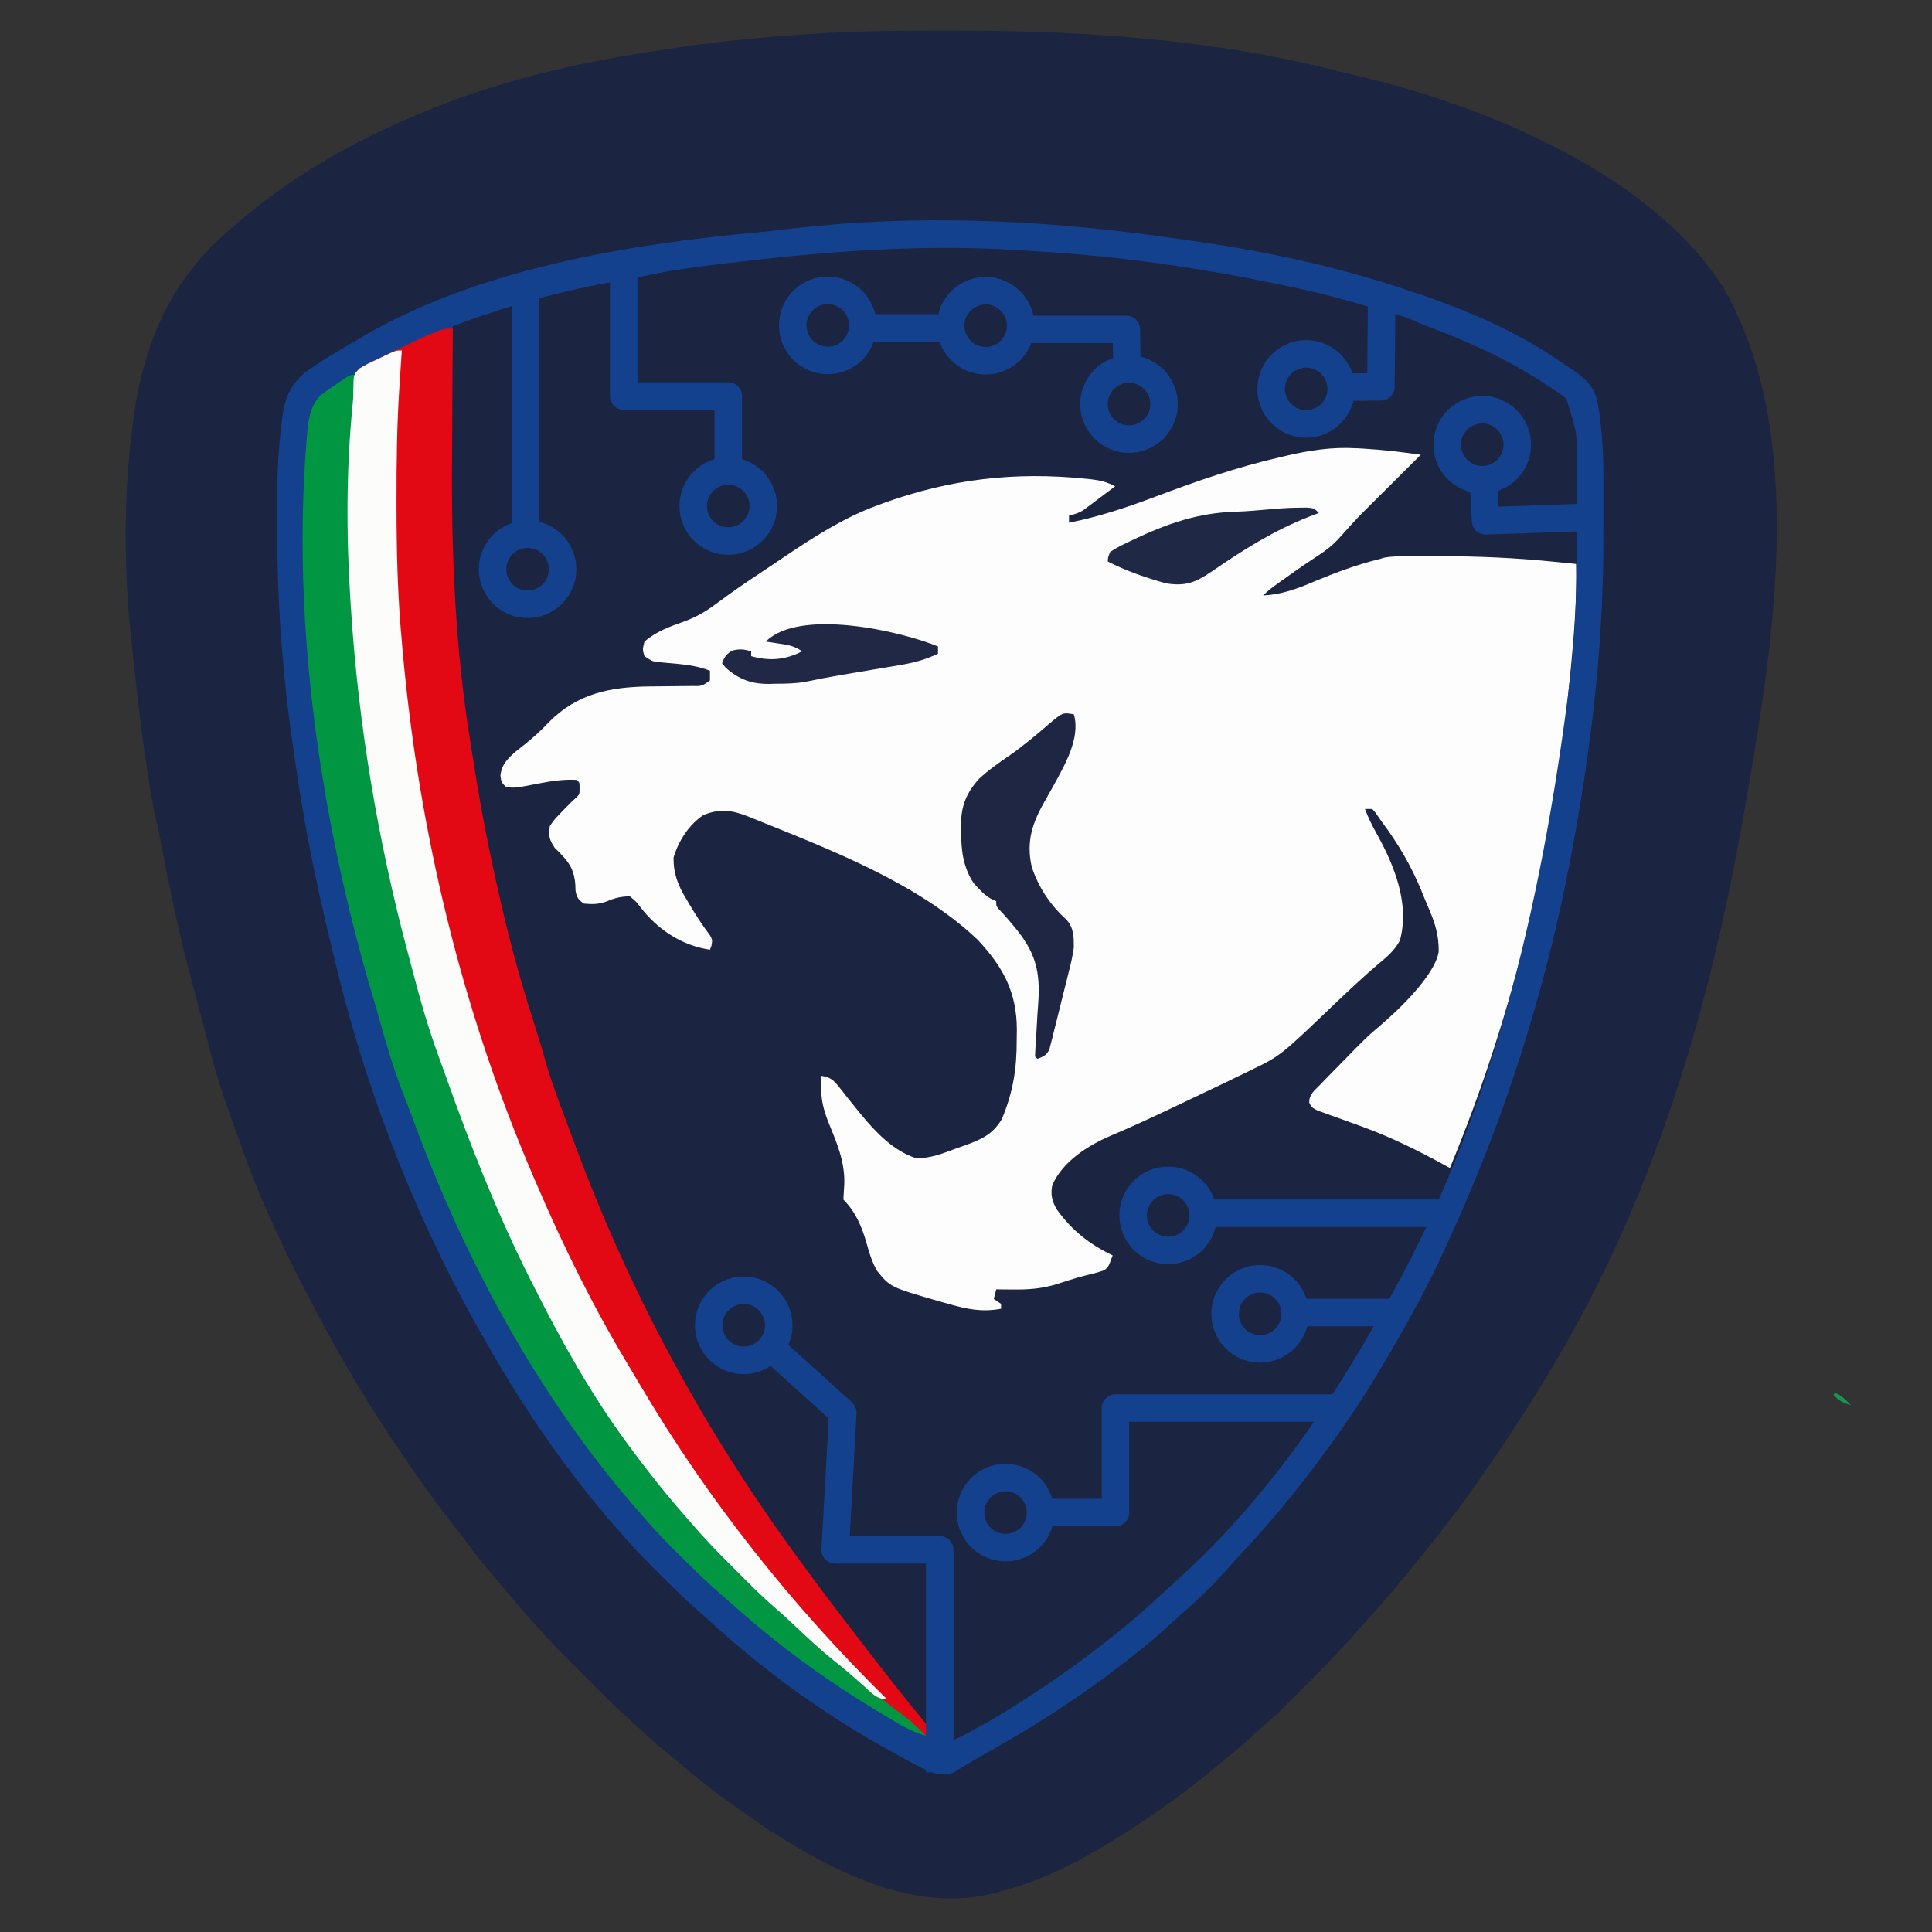 <?xml version="1.0" encoding="UTF-8" standalone="no"?>
<!-- Created with Inkscape (http://www.inkscape.org/) -->

<svg
   width="297mm"
   height="297mm"
   viewBox="0 0 297 297"
   version="1.1"
   id="svg1"
   xml:space="preserve"
   inkscape:version="1.3 (0e150ed6c4, 2023-07-21)"
   sodipodi:docname="logo_no_scritta.svg"
   xmlns:inkscape="http://www.inkscape.org/namespaces/inkscape"
   xmlns:sodipodi="http://sodipodi.sourceforge.net/DTD/sodipodi-0.dtd"
   xmlns="http://www.w3.org/2000/svg"
   xmlns:svg="http://www.w3.org/2000/svg"><rect x="0" y="0" width="297" height="297" fill="#333333" stroke="none"/><sodipodi:namedview
     id="namedview1"
     pagecolor="#ffffff"
     bordercolor="#666666"
     borderopacity="1.0"
     inkscape:showpageshadow="2"
     inkscape:pageopacity="0.0"
     inkscape:pagecheckerboard="0"
     inkscape:deskcolor="#d1d1d1"
     inkscape:document-units="mm"
     inkscape:zoom="0.22627417"
     inkscape:cx="238.64854"
     inkscape:cy="850.73785"
     inkscape:window-width="1366"
     inkscape:window-height="705"
     inkscape:window-x="-8"
     inkscape:window-y="-8"
     inkscape:window-maximized="1"
     inkscape:current-layer="layer1" /><defs
     id="defs1" /><g
     inkscape:label="Layer 1"
     inkscape:groupmode="layer"
     id="layer1"><path
       d="m 282.11,214.131 c 1.019,0.415 1.653,1.077 2.402,1.869 -1.183,-0.323 -1.864,-0.672 -2.669,-1.602 0.088,-0.088 0.176,-0.176 0.267,-0.267 z"
       fill="#17964f"
       id="path35"
       style="stroke-width:0.267" /><path
       d="m 142.647,4.722 c 1.245,0.003 2.49,0.001 3.734,-0.002 19.925,-0.042 40.259,1.295 59.615,6.289 0.744,0.188 1.491,0.362 2.24,0.532 19.503,4.508 45.401,14.966 56.663,32.63 1.058,1.75 1.912,3.585 2.707,5.466 0.117,0.266 0.234,0.533 0.355,0.807 8.547,20.61 4.751,47.776 1.082,69.071 -0.102,0.593 -0.203,1.187 -0.303,1.78 -2.356,13.882 -5.273,27.785 -9.408,41.256 -0.053,0.174 -0.106,0.348 -0.161,0.527 -4.896,16.001 -11.336,31.487 -19.859,45.92 -0.131,0.224 -0.262,0.447 -0.397,0.678 -3.296,5.613 -6.84,11.057 -10.547,16.406 -0.207,0.301 -0.207,0.301 -0.419,0.607 -2.896,4.194 -5.994,8.237 -9.191,12.206 -0.146,0.181 -0.292,0.363 -0.442,0.55 -2.597,3.228 -5.248,6.403 -8.039,9.466 -0.504,0.56 -1.001,1.125 -1.496,1.693 -2.809,3.214 -5.812,6.241 -8.826,9.261 -0.244,0.245 -0.244,0.245 -0.493,0.495 -3.15,3.16 -3.15,3.16 -4.818,4.581 -0.685,0.584 -1.338,1.201 -1.996,1.814 -1.22,1.126 -2.471,2.198 -3.765,3.239 -0.618,0.499 -1.229,1.004 -1.837,1.514 -4.262,3.568 -8.723,6.826 -13.4,9.829 -0.191,0.123 -0.381,0.245 -0.578,0.372 -5.842,3.731 -12.168,7.201 -18.909,8.971 -0.255,0.072 -0.255,0.072 -0.515,0.146 -10.27,2.882 -20.22,-0.798 -29.212,-5.757 -1.225,-0.692 -2.436,-1.403 -3.641,-2.13 -0.267,-0.161 -0.267,-0.161 -0.54,-0.326 -1.086,-0.663 -2.147,-1.36 -3.197,-2.077 -0.198,-0.135 -0.397,-0.27 -0.601,-0.409 -4.134,-2.83 -8.153,-5.786 -11.951,-9.055 -0.744,-0.635 -1.5,-1.251 -2.263,-1.863 -1.269,-1.032 -2.474,-2.122 -3.666,-3.24 -0.735,-0.689 -1.478,-1.361 -2.243,-2.016 -1.247,-1.089 -2.417,-2.247 -3.585,-3.418 -0.224,-0.223 -0.447,-0.447 -0.678,-0.677 -0.47,-0.47 -0.939,-0.94 -1.409,-1.41 -0.714,-0.715 -1.429,-1.429 -2.144,-2.142 -0.459,-0.459 -0.917,-0.918 -1.376,-1.377 -0.211,-0.211 -0.423,-0.422 -0.641,-0.639 -1.114,-1.119 -2.187,-2.258 -3.216,-3.456 -0.593,-0.688 -1.213,-1.348 -1.832,-2.012 -1.141,-1.235 -2.219,-2.506 -3.273,-3.816 -0.576,-0.704 -1.165,-1.392 -1.763,-2.077 -1.629,-1.872 -3.151,-3.809 -4.646,-5.789 -0.757,-1.003 -1.53,-1.992 -2.307,-2.979 -1.931,-2.457 -3.756,-4.972 -5.529,-7.544 -0.139,-0.2 -0.277,-0.4 -0.42,-0.606 -1.027,-1.482 -2.043,-2.971 -3.05,-4.466 -0.135,-0.2 -0.27,-0.4 -0.409,-0.607 -4.13,-6.155 -7.872,-12.597 -11.336,-19.147 -0.194,-0.364 -0.194,-0.364 -0.392,-0.736 -4.334,-8.137 -8.319,-16.523 -11.365,-25.236 -0.253,-0.716 -0.512,-1.429 -0.773,-2.142 -1.46,-3.998 -2.824,-7.986 -3.866,-12.117 -0.225,-0.89 -0.466,-1.776 -0.705,-2.662 -0.501,-1.888 -1,-3.776 -1.494,-5.665 -0.237,-0.904 -0.479,-1.807 -0.724,-2.709 -1.77,-6.569 -3.191,-13.23 -4.441,-19.915 -0.28,-1.493 -0.576,-2.974 -0.93,-4.451 -0.482,-2.057 -0.826,-4.13 -1.153,-6.216 -0.034,-0.213 -0.067,-0.426 -0.102,-0.645 -0.932,-5.949 -1.625,-11.928 -2.268,-17.915 -0.075,-0.689 -0.152,-1.378 -0.23,-2.067 -1.255,-11.211 -1.332,-23.006 0.147,-34.195 0.037,-0.284 0.074,-0.569 0.113,-0.862 1.589,-11.545 5.666,-21.125 14.569,-28.768 0.272,-0.239 0.544,-0.478 0.816,-0.717 8.371,-7.323 18.038,-12.897 28.28,-17.167 0.238,-0.1 0.476,-0.2 0.722,-0.303 10.328,-4.321 21.434,-7.127 32.471,-8.924 0.527,-0.086 1.054,-0.173 1.58,-0.261 7.709,-1.285 15.455,-2.206 23.254,-2.726 0.645,-0.043 1.289,-0.087 1.934,-0.132 6.165,-0.426 12.307,-0.551 18.486,-0.536 z"
       fill="#1b2441"
       id="path2"
       style="stroke-width:0.267" /><g
       id="g4"
       transform="matrix(1.397,0,0,1.397,-57.38,-49.78)"><g
         id="g1"><g
           id="g28"
           transform="matrix(1.009,0,0,1.009,41.425,75.534)"><g
             id="g3"><path
               d="m 147.59,9.34 c 0.228,0.012 0.456,0.025 0.691,0.037 2.121,0.125 4.217,0.371 6.32,0.674 -0.923,0.924 -1.849,1.846 -2.776,2.767 -0.419,0.417 -0.839,0.835 -1.258,1.253 -0.286,0.285 -0.572,0.569 -0.859,0.853 -1.962,1.939 -1.962,1.939 -3.806,3.988 -0.728,0.851 -1.487,1.471 -2.43,2.087 -0.297,0.198 -0.594,0.396 -0.891,0.594 -0.153,0.101 -0.306,0.203 -0.464,0.307 -0.85,0.57 -1.682,1.166 -2.515,1.761 -0.159,0.113 -0.318,0.225 -0.481,0.341 -0.614,0.438 -1.184,0.861 -1.718,1.395 2.071,-0.11 3.708,-0.729 5.606,-1.538 2.341,-0.969 4.628,-1.836 7.094,-2.431 0.144,-0.046 0.288,-0.092 0.436,-0.14 0.925,-0.186 1.849,-0.168 2.789,-0.169 0.214,-0.001 0.428,-0.002 0.649,-0.003 0.698,-0.003 1.397,-0.003 2.095,-0.002 0.356,-1.55e-4 0.356,-1.55e-4 0.719,-3.17e-4 4.053,0.002 8.061,0.177 12.097,0.579 0.257,0.025 0.513,0.051 0.777,0.077 0.623,0.062 1.246,0.124 1.868,0.188 0.091,3.686 -0.179,7.312 -0.529,10.98 -0.029,0.303 -0.057,0.606 -0.087,0.918 -1.775,18.512 -6.002,36.789 -13.142,53.983 -0.187,-0.103 -0.375,-0.207 -0.568,-0.313 -2.872,-1.576 -5.749,-3.003 -8.827,-4.136 -0.26,-0.096 -0.26,-0.096 -0.526,-0.195 -0.877,-0.323 -1.755,-0.641 -2.637,-0.95 -0.484,-0.176 -0.484,-0.176 -0.977,-0.355 -0.291,-0.103 -0.583,-0.206 -0.883,-0.312 -0.663,-0.354 -0.663,-0.354 -0.922,-0.883 -0.01,-0.907 0.592,-1.319 1.202,-1.951 0.13,-0.136 0.26,-0.272 0.394,-0.413 0.433,-0.451 0.871,-0.896 1.31,-1.34 0.155,-0.158 0.309,-0.316 0.468,-0.479 2.905,-2.97 2.905,-2.97 4.393,-4.233 1.952,-1.667 5.867,-5.366 6.349,-7.993 0.053,-1.877 -0.455,-3.342 -1.204,-5.048 -0.234,-0.54 -0.454,-1.085 -0.674,-1.632 -1.122,-2.72 -2.511,-5.099 -4.269,-7.459 -0.255,-0.344 -0.496,-0.699 -0.734,-1.054 -0.119,-0.136 -0.238,-0.271 -0.361,-0.411 -0.262,0 -0.524,0 -0.794,0 0.348,0.945 0.784,1.81 1.275,2.689 1.911,3.432 3.635,7.664 2.532,11.656 -0.557,1.08 -1.467,1.83 -2.385,2.593 -0.708,0.591 -1.387,1.207 -2.066,1.83 -0.132,0.121 -0.264,0.241 -0.4,0.366 -0.812,0.746 -1.614,1.502 -2.411,2.265 -5.786,5.536 -5.786,5.536 -9.045,7.109 -0.181,0.089 -0.362,0.178 -0.549,0.27 -0.588,0.288 -1.177,0.572 -1.767,0.856 -0.299,0.144 -0.299,0.144 -0.605,0.292 -1.257,0.605 -2.517,1.205 -3.778,1.801 -0.645,0.305 -1.288,0.611 -1.932,0.917 -2.182,1.035 -4.369,2.05 -6.595,2.988 -2.474,1.056 -5.268,2.823 -6.375,5.398 -0.213,1.007 -0.021,1.744 0.467,2.611 1.651,2.308 3.566,3.827 6.118,5.044 -0.475,1.284 -0.475,1.284 -0.959,1.637 -0.688,0.235 -1.382,0.41 -2.089,0.576 -1.102,0.283 -2.18,0.641 -3.263,0.988 -1.513,0.434 -2.936,0.54 -4.504,0.52 -0.182,-10e-4 -0.364,-0.002 -0.552,-0.004 -0.444,-0.003 -0.889,-0.008 -1.333,-0.013 -0.087,0.349 -0.175,0.699 -0.265,1.058 0.262,0.175 0.524,0.349 0.794,0.529 0,0.175 0,0.349 0,0.529 -2.093,0.388 -3.707,0.048 -5.738,-0.529 -0.304,-0.085 -0.607,-0.169 -0.92,-0.256 -5.429,-1.569 -5.429,-1.569 -6.889,-3.376 -0.522,-0.951 -0.825,-1.893 -1.104,-2.933 -0.521,-1.811 -1.185,-3.451 -2.547,-4.812 0.031,-0.562 0.064,-1.125 0.099,-1.687 0.079,-2.465 -0.817,-4.509 -1.734,-6.755 -0.505,-1.289 -0.817,-2.46 -0.779,-3.845 0.005,-0.229 0.01,-0.458 0.014,-0.693 0.006,-0.17 0.012,-0.339 0.019,-0.514 0.952,0.147 1.309,0.45 1.898,1.2 0.153,0.191 0.306,0.383 0.463,0.58 0.239,0.306 0.239,0.306 0.483,0.618 0.333,0.414 0.666,0.827 1,1.239 0.159,0.197 0.319,0.394 0.483,0.596 1.587,1.931 3.561,3.984 5.997,4.749 1.591,0.02 2.915,-0.526 4.394,-1.078 0.296,-0.104 0.592,-0.207 0.897,-0.314 1.808,-0.66 3.014,-1.17 4.033,-2.846 1.232,-2.92 1.653,-5.54 1.635,-8.713 0.005,-0.341 0.011,-0.682 0.016,-1.034 -0.002,-4.122 -1.499,-6.875 -4.282,-9.847 -6.569,-6.23 -16.173,-9.856 -24.424,-13.196 -0.309,-0.125 -0.309,-0.125 -0.624,-0.253 -1.771,-0.695 -3.073,-0.866 -4.85,-0.144 -1.591,1.045 -2.722,2.835 -3.258,4.63 -0.028,1.74 0.481,3.034 1.373,4.498 0.106,0.183 0.213,0.365 0.322,0.554 0.706,1.2 1.461,2.357 2.301,3.469 0.238,0.475 0.238,0.475 0.145,1.067 -0.057,0.154 -0.113,0.308 -0.172,0.467 -3.126,-0.458 -5.783,-2.255 -7.654,-4.728 -0.382,-0.505 -0.382,-0.505 -1.077,-1.093 -0.967,0.016 -1.629,0.17 -2.514,0.546 -0.88,0.33 -1.581,0.334 -2.514,0.248 -0.598,-0.433 -0.772,-0.671 -0.901,-1.404 -0.008,-0.224 -0.016,-0.449 -0.025,-0.68 -0.142,-1.884 -0.918,-2.705 -2.249,-4.002 -0.621,-0.931 -0.667,-1.285 -0.529,-2.381 0.493,-0.706 0.493,-0.706 1.141,-1.373 0.318,-0.333 0.318,-0.333 0.642,-0.673 0.35,-0.351 0.704,-0.698 1.069,-1.034 0.393,-0.367 0.393,-0.367 0.39,-1.055 0.002,-0.616 0.002,-0.616 -0.331,-0.893 -1.433,-0.074 -2.738,0.123 -4.134,0.397 -2.567,0.498 -2.567,0.498 -3.539,0.397 -0.529,-0.529 -0.529,-0.529 -0.628,-1.273 0.15,-1.275 0.862,-1.911 1.814,-2.733 0.236,-0.184 0.473,-0.368 0.716,-0.558 0.977,-0.778 1.86,-1.569 2.712,-2.48 3.123,-3.184 6.735,-3.884 11.002,-3.941 0.445,-0.004 0.889,-0.008 1.334,-0.011 0.673,-0.006 1.347,-0.014 2.02,-0.024 0.416,-0.006 0.832,-0.01 1.248,-0.012 1.125,0.023 1.125,0.023 2.007,-0.609 0,-0.349 0,-0.699 0,-1.058 -1.539,-0.595 -3.038,-0.709 -4.665,-0.85 -0.308,-0.03 -0.308,-0.03 -0.622,-0.06 -0.185,-0.016 -0.371,-0.032 -0.561,-0.049 -0.502,-0.1 -0.502,-0.1 -1.296,-0.629 -0.215,-0.728 -0.215,-0.728 0,-1.587 1.245,-1.084 2.761,-1.645 4.299,-2.183 1.305,-0.479 2.374,-1.084 3.479,-1.913 0.326,-0.238 0.652,-0.476 0.979,-0.714 0.169,-0.123 0.338,-0.246 0.512,-0.373 1.408,-1.011 2.856,-1.967 4.298,-2.93 0.554,-0.37 1.107,-0.743 1.659,-1.116 3.229,-2.166 6.532,-4.311 10.207,-5.638 0.23,-0.085 0.459,-0.17 0.696,-0.257 7.254,-2.616 14.326,-3.423 22.008,-2.636 0.203,0.021 0.406,0.041 0.616,0.063 0.97,0.116 1.72,0.301 2.576,0.764 -0.638,0.482 -1.278,0.961 -1.918,1.439 -0.18,0.137 -0.361,0.273 -0.547,0.414 -0.176,0.13 -0.351,0.261 -0.532,0.395 -0.161,0.121 -0.321,0.241 -0.487,0.365 -0.513,0.315 -0.955,0.448 -1.543,0.562 0,0.262 0,0.524 0,0.794 3.262,-0.66 6.311,-1.664 9.42,-2.842 4.478,-1.693 8.926,-3.23 13.598,-4.302 0.199,-0.047 0.399,-0.094 0.604,-0.143 2.614,-0.615 5.05,-0.99 7.73,-0.833 z"
               fill="#fefdfe"
               id="path4"
               style="stroke-width:0.265" /><path
               d="m 116.766,38.361 c 0.762,2.601 -1.049,5.626 -2.262,7.855 -0.285,0.51 -0.573,1.019 -0.863,1.527 -1.381,2.414 -2.097,4.431 -1.475,7.225 0.724,2.24 2.034,4.214 3.789,5.783 0.803,0.925 0.802,1.809 0.81,3.01 -0.12,0.94 -0.338,1.843 -0.574,2.761 -0.062,0.254 -0.125,0.508 -0.189,0.769 -0.132,0.532 -0.266,1.064 -0.402,1.595 -0.208,0.815 -0.407,1.632 -0.605,2.449 -0.13,0.518 -0.26,1.036 -0.391,1.554 -0.059,0.244 -0.118,0.489 -0.179,0.741 -0.059,0.225 -0.118,0.451 -0.179,0.683 -0.05,0.198 -0.1,0.397 -0.152,0.601 -0.311,0.636 -0.652,0.767 -1.298,1.019 -0.087,-0.087 -0.175,-0.175 -0.265,-0.265 0.028,-0.717 0.073,-1.428 0.125,-2.144 0.026,-0.451 0.051,-0.903 0.075,-1.354 0.038,-0.71 0.08,-1.419 0.137,-2.128 0.288,-3.706 -0.298,-5.824 -2.718,-8.662 -0.2,-0.236 -0.399,-0.472 -0.605,-0.715 -0.304,-0.349 -0.615,-0.692 -0.935,-1.026 -0.312,-0.375 -0.312,-0.375 -0.312,-0.904 -0.155,-0.068 -0.31,-0.136 -0.47,-0.206 -0.644,-0.354 -1.039,-0.722 -1.531,-1.266 -0.153,-0.164 -0.306,-0.328 -0.464,-0.497 -1.166,-1.772 -1.372,-3.642 -1.355,-5.721 -0.005,-0.224 -0.011,-0.448 -0.016,-0.679 0.002,-2.016 0.603,-3.467 1.951,-4.96 1.006,-0.949 2.134,-1.727 3.269,-2.511 1.518,-1.058 2.932,-2.23 4.326,-3.445 1.548,-1.307 1.548,-1.307 2.756,-1.089 z"
               fill="#1e2643"
               id="path16"
               style="stroke-width:0.265" /><path
               d="m 141.174,15.822 c 0.323,-0.004 0.647,-0.007 0.98,-0.011 0.806,0.061 0.806,0.061 1.335,0.59 -0.482,0.18 -0.482,0.18 -0.974,0.363 -3.942,1.543 -7.299,3.665 -10.768,6.051 -1.761,1.182 -2.797,1.593 -4.927,1.259 -2.163,-0.603 -4.353,-1.349 -6.35,-2.381 0.015,-0.465 0.015,-0.465 0.265,-1.058 0.629,-0.395 1.216,-0.714 1.885,-1.025 0.189,-0.091 0.378,-0.182 0.573,-0.276 3.766,-1.785 7.152,-2.975 11.35,-3.081 2.225,-0.064 4.414,-0.418 6.631,-0.43 z"
               fill="#1f2844"
               id="path25"
               style="stroke-width:0.265" /><path
               d="m 101.949,30.953 c 0,0.262 0,0.524 0,0.794 -1.41,0.668 -2.72,1.008 -4.255,1.258 -0.226,0.039 -0.452,0.077 -0.685,0.117 -0.718,0.123 -1.436,0.242 -2.154,0.361 -0.715,0.121 -1.431,0.242 -2.146,0.364 -0.443,0.075 -0.886,0.15 -1.33,0.224 -1.304,0.218 -2.597,0.466 -3.89,0.742 -1.097,0.193 -2.189,0.207 -3.301,0.209 -0.223,0.006 -0.445,0.013 -0.675,0.02 -1.907,0.009 -3.293,-0.492 -4.716,-1.773 -0.196,-0.229 -0.196,-0.229 -0.397,-0.463 0.27,-0.736 0.449,-1.013 1.141,-1.406 0.788,-0.202 1.259,-0.139 2.034,0.083 0,0.175 0,0.349 0,0.529 1.976,0.563 3.745,0.416 5.556,-0.529 -0.868,-0.579 -1.41,-0.673 -2.431,-0.827 -0.431,-0.067 -0.431,-0.067 -0.871,-0.134 -0.33,-0.048 -0.33,-0.048 -0.667,-0.097 3.666,-3.666 14.633,-1.18 18.785,0.529 z"
               fill="#202845"
               id="path27"
               style="stroke-width:0.265" /></g><g
             id="g27"><g
               id="g26"><path
                 d="m 128.143,-13.497 c 0.336,0.047 0.673,0.094 1.019,0.142 8.105,1.136 16.089,2.789 23.851,5.414 0.273,0.09 0.546,0.181 0.827,0.273 5.807,1.933 11.436,4.341 16.456,7.88 0.402,0.283 0.81,0.558 1.219,0.832 1.4,0.989 2.043,1.777 2.4,3.45 0.449,2.685 0.608,5.298 0.599,8.022 2.7e-4,0.379 8e-4,0.759 0.002,1.138 7.9e-4,0.791 -2.7e-4,1.582 -0.003,2.373 -0.003,0.989 -0.001,1.977 0.002,2.966 0.028,10.735 -1.108,21.242 -2.981,31.803 -0.05,0.286 -0.05,0.286 -0.102,0.577 -1.248,7.069 -2.842,13.982 -4.925,20.854 -0.106,0.356 -0.212,0.712 -0.318,1.069 -2.366,7.782 -5.277,15.357 -8.678,22.744 -0.096,0.212 -0.193,0.423 -0.292,0.641 -1.728,3.788 -3.693,7.407 -5.794,11 -0.137,0.236 -0.275,0.472 -0.416,0.715 -1.767,3.027 -3.626,5.962 -5.669,8.81 -0.141,0.197 -0.282,0.395 -0.428,0.598 -3.024,4.212 -6.245,8.211 -9.8,11.985 -0.547,0.587 -1.079,1.187 -1.612,1.787 -1.504,1.675 -3.074,3.241 -4.782,4.707 -0.657,0.573 -1.293,1.166 -1.932,1.759 -1.681,1.529 -3.449,2.925 -5.259,4.299 -0.19,0.145 -0.38,0.289 -0.575,0.439 -4.59,3.487 -9.414,6.466 -14.441,9.279 -0.514,0.291 -1.021,0.591 -1.526,0.898 -0.249,0.148 -0.498,0.295 -0.754,0.448 -0.298,0.183 -0.298,0.183 -0.602,0.369 -1.189,0.401 -2.068,0.126 -3.173,-0.366 -0.841,-0.424 -1.667,-0.87 -2.492,-1.325 -0.303,-0.166 -0.607,-0.332 -0.919,-0.503 -7.135,-3.932 -13.863,-8.687 -19.859,-14.213 -0.357,-0.326 -0.716,-0.649 -1.083,-0.964 -1.561,-1.339 -3.014,-2.774 -4.465,-4.231 -0.24,-0.239 -0.48,-0.478 -0.727,-0.724 -1.351,-1.353 -2.648,-2.731 -3.887,-4.187 -0.224,-0.255 -0.447,-0.51 -0.678,-0.773 -5.046,-5.855 -9.518,-12.355 -13.345,-19.071 -0.095,-0.164 -0.19,-0.327 -0.288,-0.496 C 45.52,94.493 40.073,80.866 36.597,66.936 c -0.042,-0.169 -0.085,-0.339 -0.128,-0.513 -1.817,-7.295 -3.42,-14.551 -4.485,-21.998 -0.11,-0.765 -0.224,-1.53 -0.339,-2.295 -0.507,-3.398 -0.897,-6.795 -1.183,-10.218 -0.023,-0.272 -0.046,-0.543 -0.069,-0.823 -0.378,-4.637 -0.518,-9.259 -0.526,-13.911 -0.002,-0.298 -0.003,-0.597 -0.005,-0.904 -0.011,-3.176 0.098,-6.307 0.475,-9.463 0.031,-0.263 0.061,-0.526 0.093,-0.797 0.282,-2.122 0.849,-3.564 2.513,-4.946 1.755,-1.277 3.634,-2.36 5.507,-3.452 0.161,-0.096 0.321,-0.192 0.486,-0.291 12.663,-7.529 29.164,-10.244 43.632,-11.558 0.756,-0.073 1.51,-0.164 2.264,-0.255 1.03,-0.123 2.062,-0.229 3.095,-0.332 0.242,-0.025 0.484,-0.049 0.734,-0.075 13.138,-1.273 26.449,-0.497 39.483,1.398 z m -47.261,2.435 c -0.523,0.061 -1.047,0.122 -1.57,0.183 -3.429,0.402 -6.811,0.81 -10.171,1.615 -0.71,0.134 -1.42,0.248 -2.133,0.364 -6.115,1.046 -12.172,2.741 -17.975,4.928 -0.248,5.485 -0.339,10.964 -0.347,16.454 -2.65e-4,0.21 -7.94e-4,0.419 -0.001,0.635 -0.011,7.399 0.265,14.715 1.142,22.069 0.022,0.189 0.045,0.378 0.068,0.572 0.239,1.998 0.521,3.985 0.848,5.97 0.154,0.938 0.301,1.876 0.447,2.815 0.714,4.501 1.595,8.953 2.606,13.397 0.059,0.259 0.117,0.518 0.178,0.785 0.975,4.269 2.109,8.475 3.447,12.644 0.345,1.075 0.68,2.151 0.997,3.234 0.065,0.222 0.13,0.444 0.197,0.673 0.12,0.411 0.238,0.822 0.355,1.234 0.637,2.178 1.452,4.293 2.246,6.417 0.246,0.661 0.491,1.322 0.735,1.983 6.005,16.241 13.917,30.989 24.124,44.996 0.147,0.202 0.294,0.404 0.446,0.613 1.93,2.648 3.895,5.265 5.904,7.854 0.326,0.424 0.651,0.848 0.976,1.273 2.109,2.751 4.251,5.475 6.432,8.17 0.146,0.181 0.292,0.362 0.443,0.548 0.138,0.169 0.275,0.339 0.417,0.513 0.121,0.15 0.243,0.299 0.368,0.453 0.119,0.139 0.237,0.277 0.36,0.42 0.119,0.154 0.237,0.309 0.36,0.468 0.429,0.397 0.429,0.397 1.073,0.278 1.154,-0.365 2.171,-0.943 3.23,-1.523 0.251,-0.137 0.503,-0.275 0.762,-0.416 2.148,-1.2 4.206,-2.517 6.25,-3.883 0.147,-0.098 0.294,-0.196 0.446,-0.297 2.847,-1.906 5.597,-3.938 8.252,-6.102 0.179,-0.145 0.357,-0.291 0.541,-0.441 1.376,-1.129 2.698,-2.304 3.998,-3.52 0.496,-0.463 0.998,-0.921 1.505,-1.373 8.901,-7.944 16.061,-17.955 21.895,-28.305 0.247,-0.437 0.495,-0.872 0.744,-1.307 10.645,-18.554 16.697,-40.237 20.149,-66.821 0.107,-0.998 0.232,-1.994 0.357,-2.99 0.595,-5.164 0.63,-10.325 0.635,-15.516 5.2e-4,-0.587 0.002,-1.174 0.004,-1.761 0.002,-0.941 2.3e-4,-1.882 -0.004,-2.823 -0.002,-0.515 -0.002,-1.029 -0.001,-1.544 0.074,-4.1 0.074,-4.1 -1.139,-7.909 C 170.061,3.581 170.061,3.581 169.56,3.26 169.373,3.134 169.185,3.008 168.993,2.878 168.789,2.745 168.586,2.613 168.376,2.477 168.164,2.338 167.951,2.198 167.732,2.055 c -3.963,-2.551 -8.087,-4.403 -12.497,-6.048 -0.538,-0.207 -1.068,-0.435 -1.596,-0.667 -1.035,-0.431 -2.073,-0.728 -3.155,-1.015 -0.386,-0.104 -0.772,-0.209 -1.159,-0.313 -0.209,-0.056 -0.417,-0.112 -0.633,-0.17 -0.515,-0.142 -1.028,-0.29 -1.54,-0.441 -2.337,-0.687 -4.687,-1.243 -7.07,-1.739 -0.286,-0.06 -0.286,-0.06 -0.578,-0.121 -8.766,-1.833 -17.697,-3.154 -26.642,-3.665 -0.628,-0.036 -1.255,-0.077 -1.882,-0.119 -10.081,-0.67 -20.084,0.008 -30.099,1.181 z"
                 fill="#14418d"
                 id="path5"
                 style="stroke-width:0.265" /><g
                 id="g2"><path
                   d="m 49.033,-3.708 c -0.004,0.45 -0.004,0.45 -0.007,0.909 -0.022,2.893 -0.038,5.786 -0.048,8.679 -0.005,1.486 -0.013,2.971 -0.025,4.457 -0.085,10.519 0.342,20.995 2.054,31.392 0.154,0.938 0.301,1.876 0.447,2.815 0.714,4.501 1.595,8.953 2.606,13.397 0.059,0.259 0.117,0.518 0.178,0.785 0.975,4.269 2.109,8.475 3.447,12.644 0.345,1.075 0.68,2.151 0.997,3.234 0.065,0.222 0.13,0.444 0.197,0.673 0.12,0.411 0.238,0.822 0.355,1.234 0.637,2.178 1.452,4.293 2.246,6.417 0.246,0.661 0.491,1.322 0.735,1.983 6.006,16.241 13.917,30.989 24.124,44.996 0.147,0.202 0.294,0.404 0.446,0.613 1.93,2.648 3.895,5.265 5.904,7.854 0.326,0.424 0.651,0.848 0.976,1.273 2.256,2.941 4.548,5.851 6.898,8.718 0.139,0.169 0.277,0.339 0.42,0.513 0.184,0.224 0.184,0.224 0.372,0.453 0.306,0.39 0.584,0.801 0.859,1.214 -1.058,-0.364 -1.78,-0.847 -2.629,-1.571 -0.964,-0.809 -1.934,-1.602 -2.929,-2.372 -2.018,-1.561 -3.945,-3.213 -5.862,-4.895 -0.464,-0.403 -0.931,-0.802 -1.401,-1.198 -3.524,-2.971 -6.833,-6.159 -10.098,-9.411 -0.219,-0.218 -0.439,-0.436 -0.665,-0.661 -1.277,-1.281 -2.493,-2.595 -3.668,-3.969 -0.251,-0.287 -0.503,-0.573 -0.754,-0.859 -2.064,-2.366 -3.997,-4.816 -5.86,-7.343 -0.149,-0.203 -0.299,-0.405 -0.453,-0.614 -3.935,-5.377 -7.144,-11.167 -10.131,-17.113 -0.117,-0.232 -0.235,-0.465 -0.356,-0.704 -3.562,-7.095 -6.48,-14.516 -9.131,-21.993 -0.275,-0.773 -0.555,-1.544 -0.837,-2.314 -1.068,-2.942 -1.932,-5.917 -2.721,-8.945 C 44.542,65.904 44.361,65.227 44.179,64.551 40.86,52.165 38.739,39.518 37.92,26.719 c -0.015,-0.227 -0.031,-0.454 -0.046,-0.688 -0.466,-7.153 -0.486,-14.448 0.251,-21.582 0.074,-0.745 0.074,-0.745 0.038,-1.48 -0.004,-0.722 0.027,-1.24 0.287,-1.915 0.839,-0.76 1.786,-1.191 2.811,-1.654 0.275,-0.133 0.55,-0.266 0.833,-0.403 5.662,-2.706 5.662,-2.706 6.939,-2.706 z"
                   fill="#e20814"
                   id="path6"
                   style="stroke-width:0.265" /><path
                   d="m 38.449,1.319 c 0.027,1.591 -0.051,3.143 -0.188,4.727 -0.829,9.722 -0.296,19.454 0.717,29.139 0.018,0.177 0.037,0.354 0.055,0.536 0.852,8.211 2.188,16.372 4.249,24.37 0.2,0.787 0.391,1.576 0.58,2.366 0.86,3.58 1.873,7.076 3.053,10.563 0.127,0.378 0.254,0.755 0.38,1.133 2.911,8.65 6.258,17.092 10.203,25.325 0.124,0.26 0.249,0.52 0.377,0.788 2.573,5.352 5.495,10.474 8.884,15.351 0.104,0.151 0.208,0.302 0.314,0.458 1.676,2.434 3.499,4.729 5.382,7.006 0.334,0.407 0.662,0.818 0.989,1.23 2.639,3.324 5.669,6.327 8.661,9.331 0.205,0.207 0.411,0.413 0.623,0.626 1.1,1.097 2.223,2.15 3.4,3.164 0.64,0.553 1.26,1.126 1.881,1.7 1.186,1.082 2.405,2.109 3.655,3.117 0.827,0.674 1.637,1.365 2.447,2.059 1.437,1.227 2.918,2.381 4.432,3.512 0.759,0.604 1.413,1.231 2.084,1.929 -1.605,-0.427 -2.937,-1.269 -4.349,-2.117 -0.26,-0.155 -0.519,-0.31 -0.787,-0.47 -5.201,-3.126 -10.145,-6.637 -14.708,-10.643 -0.194,-0.167 -0.387,-0.335 -0.587,-0.507 -0.513,-0.445 -1.021,-0.894 -1.53,-1.345 -0.181,-0.157 -0.362,-0.313 -0.549,-0.474 -1.568,-1.376 -3.05,-2.832 -4.528,-4.305 -0.201,-0.2 -0.402,-0.4 -0.61,-0.606 -1.246,-1.249 -2.428,-2.535 -3.574,-3.875 -0.224,-0.255 -0.447,-0.51 -0.678,-0.773 C 58.198,112.418 50.374,97.878 44.799,82.811 44.419,81.79 44.036,80.771 43.637,79.757 42.607,77.11 41.808,74.432 41.053,71.696 40.818,70.861 40.573,70.031 40.325,69.201 34.608,49.922 31.409,28.369 33.108,8.248 33.127,8.023 33.145,7.797 33.164,7.565 33.315,6.106 33.518,4.643 34.619,3.574 35.094,3.199 35.58,2.86 36.085,2.527 36.253,2.409 36.422,2.291 36.596,2.169 37.835,1.319 37.835,1.319 38.449,1.319 Z"
                   fill="#019641"
                   id="path7"
                   style="stroke-width:0.265" /><path
                   d="m 43.476,-1.326 c -0.024,0.338 -0.024,0.338 -0.049,0.682 -0.076,1.095 -0.147,2.191 -0.216,3.287 -0.012,0.188 -0.024,0.377 -0.036,0.571 -0.238,3.894 -0.282,7.782 -0.278,11.682 7.2e-5,0.314 1.44e-4,0.629 2.18e-4,0.952 0.005,4.881 0.123,9.713 0.579,14.575 0.038,0.439 0.038,0.439 0.077,0.887 1.738,19.635 6.426,39.201 14.21,57.322 0.123,0.287 0.245,0.575 0.372,0.871 2.93,6.836 6.2,13.465 10.04,19.835 0.425,0.706 0.844,1.416 1.262,2.126 7.401,12.547 16.575,24.11 26.955,34.317 -1.151,0 -1.696,-0.706 -2.514,-1.439 -0.336,-0.296 -0.673,-0.591 -1.01,-0.886 -0.166,-0.146 -0.332,-0.292 -0.503,-0.442 -0.623,-0.54 -1.265,-1.053 -1.91,-1.566 -1.391,-1.127 -2.693,-2.338 -3.991,-3.569 -0.798,-0.756 -1.602,-1.495 -2.437,-2.209 -1.321,-1.148 -2.552,-2.385 -3.787,-3.625 -0.401,-0.402 -0.803,-0.803 -1.205,-1.203 -1.414,-1.413 -2.78,-2.851 -4.075,-4.375 -0.251,-0.287 -0.503,-0.573 -0.754,-0.859 -2.064,-2.366 -3.997,-4.816 -5.86,-7.343 -0.149,-0.203 -0.299,-0.405 -0.453,-0.614 -3.935,-5.377 -7.144,-11.167 -10.131,-17.113 -0.117,-0.232 -0.235,-0.465 -0.356,-0.704 C 53.846,92.739 50.928,85.318 48.277,77.841 48.002,77.068 47.722,76.297 47.44,75.527 46.372,72.585 45.508,69.61 44.719,66.582 44.542,65.904 44.361,65.227 44.179,64.551 40.86,52.165 38.739,39.518 37.92,26.719 c -0.015,-0.227 -0.031,-0.454 -0.046,-0.688 -0.466,-7.157 -0.469,-14.441 0.248,-21.58 0.073,-0.748 0.073,-0.748 0.061,-1.491 0.029,-1.67 0.029,-1.67 0.7,-2.333 0.584,-0.367 1.166,-0.652 1.799,-0.927 0.209,-0.102 0.418,-0.203 0.633,-0.308 1.502,-0.717 1.502,-0.717 2.162,-0.717 z"
                   fill="#fcfcfb"
                   id="path8"
                   style="stroke-width:0.265" /></g></g><g
               id="g18"><path
                 style="fill:none;fill-opacity:1;fill-rule:evenodd;stroke:#14418d;stroke-width:3;stroke-linecap:butt;stroke-linejoin:round;stroke-dasharray:none;stroke-opacity:1"
                 d="M 67.673,-9.501 V 3.654 h 11.401 v 9.208"
                 id="path17" /><path
                 style="font-variation-settings:normal;opacity:1;fill:none;fill-opacity:1;fill-rule:evenodd;stroke:#14418d;stroke-width:3;stroke-linecap:butt;stroke-linejoin:miter;stroke-miterlimit:4;stroke-dasharray:none;stroke-dashoffset:0;stroke-opacity:1;stop-color:#000000;stop-opacity:1"
                 id="path18"
                 sodipodi:type="arc"
                 sodipodi:cx="79.074196"
                 sodipodi:cy="15.639444"
                 sodipodi:rx="3.8188083"
                 sodipodi:ry="3.8188083"
                 sodipodi:start="6.0969541"
                 sodipodi:end="6.0967941"
                 sodipodi:open="true"
                 sodipodi:arc-type="arc"
                 d="m 82.827,14.932 a 3.819,3.819 0 0 1 -3.046,4.46 3.819,3.819 0 0 1 -4.46,-3.045 3.819,3.819 0 0 1 3.045,-4.46 3.819,3.819 0 0 1 4.46,3.045" /></g><g
               id="g20"><path
                 style="fill:none;fill-opacity:1;fill-rule:evenodd;stroke:#14418d;stroke-width:3;stroke-linecap:butt;stroke-linejoin:round;stroke-dasharray:none;stroke-opacity:1"
                 d="M 56.955,-8.186 V 19.439"
                 id="path17-7"
                 sodipodi:nodetypes="cc" /><path
                 style="font-variation-settings:normal;fill:none;fill-opacity:1;fill-rule:evenodd;stroke:#14418d;stroke-width:3;stroke-linecap:butt;stroke-linejoin:miter;stroke-miterlimit:4;stroke-dasharray:none;stroke-dashoffset:0;stroke-opacity:1;stop-color:#000000"
                 id="path18-2"
                 sodipodi:type="arc"
                 sodipodi:cx="57.193619"
                 sodipodi:cy="22.535549"
                 sodipodi:rx="3.8188083"
                 sodipodi:ry="3.8188083"
                 sodipodi:start="6.0969541"
                 sodipodi:end="6.0967941"
                 sodipodi:open="true"
                 sodipodi:arc-type="arc"
                 d="m 60.946,21.828 a 3.819,3.819 0 0 1 -3.046,4.46 3.819,3.819 0 0 1 -4.46,-3.045 3.819,3.819 0 0 1 3.045,-4.46 3.819,3.819 0 0 1 4.46,3.045" /></g><g
               id="g20-3"
               transform="rotate(90,56.886,92.701)"><path
                 style="fill:none;fill-opacity:1;fill-rule:evenodd;stroke:#14418d;stroke-width:3;stroke-linecap:butt;stroke-linejoin:round;stroke-dasharray:none;stroke-opacity:1"
                 d="M 56.955,-8.186 V 19.439"
                 id="path17-7-2"
                 sodipodi:nodetypes="cc" /><path
                 style="font-variation-settings:normal;fill:none;fill-opacity:1;fill-rule:evenodd;stroke:#14418d;stroke-width:3;stroke-linecap:butt;stroke-linejoin:miter;stroke-miterlimit:4;stroke-dasharray:none;stroke-dashoffset:0;stroke-opacity:1;stop-color:#000000"
                 id="path18-2-2"
                 sodipodi:type="arc"
                 sodipodi:cx="57.193619"
                 sodipodi:cy="22.535549"
                 sodipodi:rx="3.8188083"
                 sodipodi:ry="3.8188083"
                 sodipodi:start="6.0969541"
                 sodipodi:end="6.0967941"
                 sodipodi:open="true"
                 sodipodi:arc-type="arc"
                 d="m 60.946,21.828 a 3.819,3.819 0 0 1 -3.046,4.46 3.819,3.819 0 0 1 -4.46,-3.045 3.819,3.819 0 0 1 3.045,-4.46 3.819,3.819 0 0 1 4.46,3.045" /></g><path
               style="font-variation-settings:normal;fill:none;fill-opacity:1;fill-rule:evenodd;stroke:#14418d;stroke-width:3;stroke-linecap:butt;stroke-linejoin:miter;stroke-miterlimit:4;stroke-dasharray:none;stroke-dashoffset:0;stroke-opacity:1;stop-color:#000000"
               id="path18-2-2-5"
               sodipodi:type="arc"
               sodipodi:cx="103.74327"
               sodipodi:cy="-137.08078"
               sodipodi:rx="3.8188083"
               sodipodi:ry="3.8188083"
               sodipodi:start="6.0969541"
               sodipodi:end="6.0967941"
               sodipodi:open="true"
               sodipodi:arc-type="arc"
               d="m 107.496,-137.788 a 3.819,3.819 0 0 1 -3.046,4.46 3.819,3.819 0 0 1 -4.46,-3.045 3.819,3.819 0 0 1 3.045,-4.46 3.819,3.819 0 0 1 4.46,3.045"
               transform="rotate(90)" /><path
               style="fill:none;fill-opacity:1;fill-rule:evenodd;stroke:#14418d;stroke-width:3;stroke-linecap:butt;stroke-linejoin:round;stroke-dasharray:none;stroke-opacity:1"
               d="m 161.41,12.439 0.258,4.817 10.968,-0.375"
               id="path17-7-2-3-1-1"
               sodipodi:nodetypes="ccc" /><g
               id="g23"
               transform="translate(-3.216,-3.654)"><path
                 style="fill:none;fill-opacity:1;fill-rule:evenodd;stroke:#14418d;stroke-width:3;stroke-linecap:butt;stroke-linejoin:round;stroke-dasharray:none;stroke-opacity:1"
                 d="M 106.501,-0.125 H 96.861"
                 id="path17-7-2-3"
                 sodipodi:nodetypes="cc" /><path
                 style="fill:none;fill-opacity:1;fill-rule:evenodd;stroke:#14418d;stroke-width:3;stroke-linecap:butt;stroke-linejoin:round;stroke-dasharray:none;stroke-opacity:1"
                 d="m 125.793,4.852 -0.093,-4.823 h -10.974"
                 id="path17-7-2-3-1"
                 sodipodi:nodetypes="ccc" /><path
                 style="font-variation-settings:normal;fill:none;fill-opacity:1;fill-rule:evenodd;stroke:#14418d;stroke-width:3;stroke-linecap:butt;stroke-linejoin:miter;stroke-miterlimit:4;stroke-dasharray:none;stroke-dashoffset:0;stroke-opacity:1;stop-color:#000000"
                 id="path18-2-2-6"
                 sodipodi:type="arc"
                 sodipodi:cx="-0.40334523"
                 sodipodi:cy="-93.143402"
                 sodipodi:rx="3.8188083"
                 sodipodi:ry="3.8188083"
                 sodipodi:start="6.0969541"
                 sodipodi:end="6.0967941"
                 sodipodi:open="true"
                 sodipodi:arc-type="arc"
                 d="m 3.349,-93.85 a 3.819,3.819 0 0 1 -3.046,4.46 3.819,3.819 0 0 1 -4.46,-3.045 3.819,3.819 0 0 1 3.045,-4.46 3.819,3.819 0 0 1 4.46,3.045"
                 transform="rotate(90)" /><path
                 style="font-variation-settings:normal;fill:none;fill-opacity:1;fill-rule:evenodd;stroke:#14418d;stroke-width:3;stroke-linecap:butt;stroke-linejoin:miter;stroke-miterlimit:4;stroke-dasharray:none;stroke-dashoffset:0;stroke-opacity:1;stop-color:#000000"
                 id="path18-2-2-6-7"
                 sodipodi:type="arc"
                 sodipodi:cx="-0.3661364"
                 sodipodi:cy="-110.36612"
                 sodipodi:rx="3.8188083"
                 sodipodi:ry="3.8188083"
                 sodipodi:start="6.0969541"
                 sodipodi:end="6.0967941"
                 sodipodi:open="true"
                 sodipodi:arc-type="arc"
                 d="m 3.387,-111.073 a 3.819,3.819 0 0 1 -3.046,4.46 3.819,3.819 0 0 1 -4.46,-3.045 3.819,3.819 0 0 1 3.045,-4.46 3.819,3.819 0 0 1 4.46,3.045"
                 transform="rotate(90)" /><path
                 style="font-variation-settings:normal;fill:none;fill-opacity:1;fill-rule:evenodd;stroke:#14418d;stroke-width:3;stroke-linecap:butt;stroke-linejoin:miter;stroke-miterlimit:4;stroke-dasharray:none;stroke-dashoffset:0;stroke-opacity:1;stop-color:#000000"
                 id="path18-2-2-6-7-2"
                 sodipodi:type="arc"
                 sodipodi:cx="8.1798811"
                 sodipodi:cy="-126.00012"
                 sodipodi:rx="3.8188083"
                 sodipodi:ry="3.8188083"
                 sodipodi:start="6.0969541"
                 sodipodi:end="6.0967941"
                 sodipodi:open="true"
                 sodipodi:arc-type="arc"
                 d="m 11.933,-126.707 a 3.819,3.819 0 0 1 -3.046,4.46 3.819,3.819 0 0 1 -4.46,-3.045 3.819,3.819 0 0 1 3.045,-4.46 3.819,3.819 0 0 1 4.46,3.045"
                 transform="rotate(90)" /></g><g
               id="g21"><g
                 id="g22"
                 transform="rotate(90.457,149.598,11.874)"><path
                   style="fill:none;fill-opacity:1;fill-rule:evenodd;stroke:#14418d;stroke-width:3;stroke-linecap:butt;stroke-linejoin:round;stroke-dasharray:none;stroke-opacity:1"
                   d="m 140.449,16.113 -0.093,-4.823 h -10.974"
                   id="path17-7-2-3-1-7"
                   sodipodi:nodetypes="ccc" /><path
                   style="font-variation-settings:normal;fill:none;fill-opacity:1;fill-rule:evenodd;stroke:#14418d;stroke-width:3;stroke-linecap:butt;stroke-linejoin:miter;stroke-miterlimit:4;stroke-dasharray:none;stroke-dashoffset:0;stroke-opacity:1;stop-color:#000000"
                   id="path18-2-2-6-7-2-6"
                   sodipodi:type="arc"
                   sodipodi:cx="19.44121"
                   sodipodi:cy="-140.65558"
                   sodipodi:rx="3.8188083"
                   sodipodi:ry="3.8188083"
                   sodipodi:start="6.0969541"
                   sodipodi:end="6.0967941"
                   sodipodi:open="true"
                   sodipodi:arc-type="arc"
                   d="m 23.194,-141.363 a 3.819,3.819 0 0 1 -3.046,4.46 3.819,3.819 0 0 1 -4.46,-3.045 3.819,3.819 0 0 1 3.045,-4.46 3.819,3.819 0 0 1 4.46,3.045"
                   transform="rotate(90)" /></g></g><g
               id="g19"><path
                 style="fill:none;fill-opacity:1;fill-rule:evenodd;stroke:#14418d;stroke-width:3;stroke-linecap:butt;stroke-linejoin:round;stroke-dasharray:none;stroke-opacity:1"
                 d="m 145.565,114.016 h -24.263 v 11.401 h -9.208"
                 id="path17-6"
                 sodipodi:nodetypes="cccc" /><path
                 style="font-variation-settings:normal;fill:none;fill-opacity:1;fill-rule:evenodd;stroke:#14418d;stroke-width:3;stroke-linecap:butt;stroke-linejoin:miter;stroke-miterlimit:4;stroke-dasharray:none;stroke-dashoffset:0;stroke-opacity:1;stop-color:#000000"
                 id="path18-1"
                 sodipodi:type="arc"
                 sodipodi:cx="125.41679"
                 sodipodi:cy="-109.31614"
                 sodipodi:rx="3.8188083"
                 sodipodi:ry="3.8188083"
                 sodipodi:start="6.0969541"
                 sodipodi:end="6.0967941"
                 sodipodi:open="true"
                 sodipodi:arc-type="arc"
                 d="m 129.17,-110.023 a 3.819,3.819 0 0 1 -3.046,4.46 3.819,3.819 0 0 1 -4.46,-3.045 3.819,3.819 0 0 1 3.045,-4.46 3.819,3.819 0 0 1 4.46,3.045"
                 transform="rotate(90)" /></g><g
               id="g24"><path
                 style="fill:none;fill-opacity:1;fill-rule:evenodd;stroke:#14418d;stroke-width:3;stroke-linecap:butt;stroke-linejoin:round;stroke-dasharray:none;stroke-opacity:1"
                 d="M 102.139,153.742 V 129.479 H 90.738 l 0.827,-14.964 -8.268,-7.473"
                 id="path17-6-4"
                 sodipodi:nodetypes="ccccc" /><path
                 style="font-variation-settings:normal;fill:none;fill-opacity:1;fill-rule:evenodd;stroke:#14418d;stroke-width:3;stroke-linecap:butt;stroke-linejoin:miter;stroke-miterlimit:4;stroke-dasharray:none;stroke-dashoffset:0;stroke-opacity:1;stop-color:#000000"
                 id="path18-1-6"
                 sodipodi:type="arc"
                 sodipodi:cx="104.99322"
                 sodipodi:cy="-80.761002"
                 sodipodi:rx="3.8188083"
                 sodipodi:ry="3.8188083"
                 sodipodi:start="6.0969541"
                 sodipodi:end="6.0967941"
                 sodipodi:open="true"
                 sodipodi:arc-type="arc"
                 d="m 108.746,-81.468 a 3.819,3.819 0 0 1 -3.046,4.46 3.819,3.819 0 0 1 -4.46,-3.045 3.819,3.819 0 0 1 3.045,-4.46 3.819,3.819 0 0 1 4.46,3.045"
                 transform="rotate(90)" /></g></g></g><path
           style="fill:none;fill-opacity:1;fill-rule:evenodd;stroke:#14418d;stroke-width:3.027;stroke-linecap:butt;stroke-linejoin:round;stroke-dasharray:none;stroke-opacity:1"
           d="M 195.216,180.063 H 183.196"
           id="path17-7-2-2"
           sodipodi:nodetypes="cc" /><path
           style="font-variation-settings:normal;fill:none;fill-opacity:1;fill-rule:evenodd;stroke:#14418d;stroke-width:3.027;stroke-linecap:butt;stroke-linejoin:miter;stroke-miterlimit:4;stroke-dasharray:none;stroke-dashoffset:0;stroke-opacity:1;stop-color:#000000"
           id="path18-2-2-6-7-2-2"
           sodipodi:type="arc"
           sodipodi:cx="84.569206"
           sodipodi:cy="-204.18129"
           sodipodi:rx="3.8527846"
           sodipodi:ry="3.8527846"
           sodipodi:start="6.0969541"
           sodipodi:end="6.0967941"
           sodipodi:open="true"
           sodipodi:arc-type="arc"
           d="m 88.355,-204.895 a 3.853,3.853 0 0 1 -3.073,4.5 3.853,3.853 0 0 1 -4.5,-3.072 3.853,3.853 0 0 1 3.072,-4.5 3.853,3.853 0 0 1 4.5,3.072"
           transform="rotate(90)" /></g></g></g></svg>
